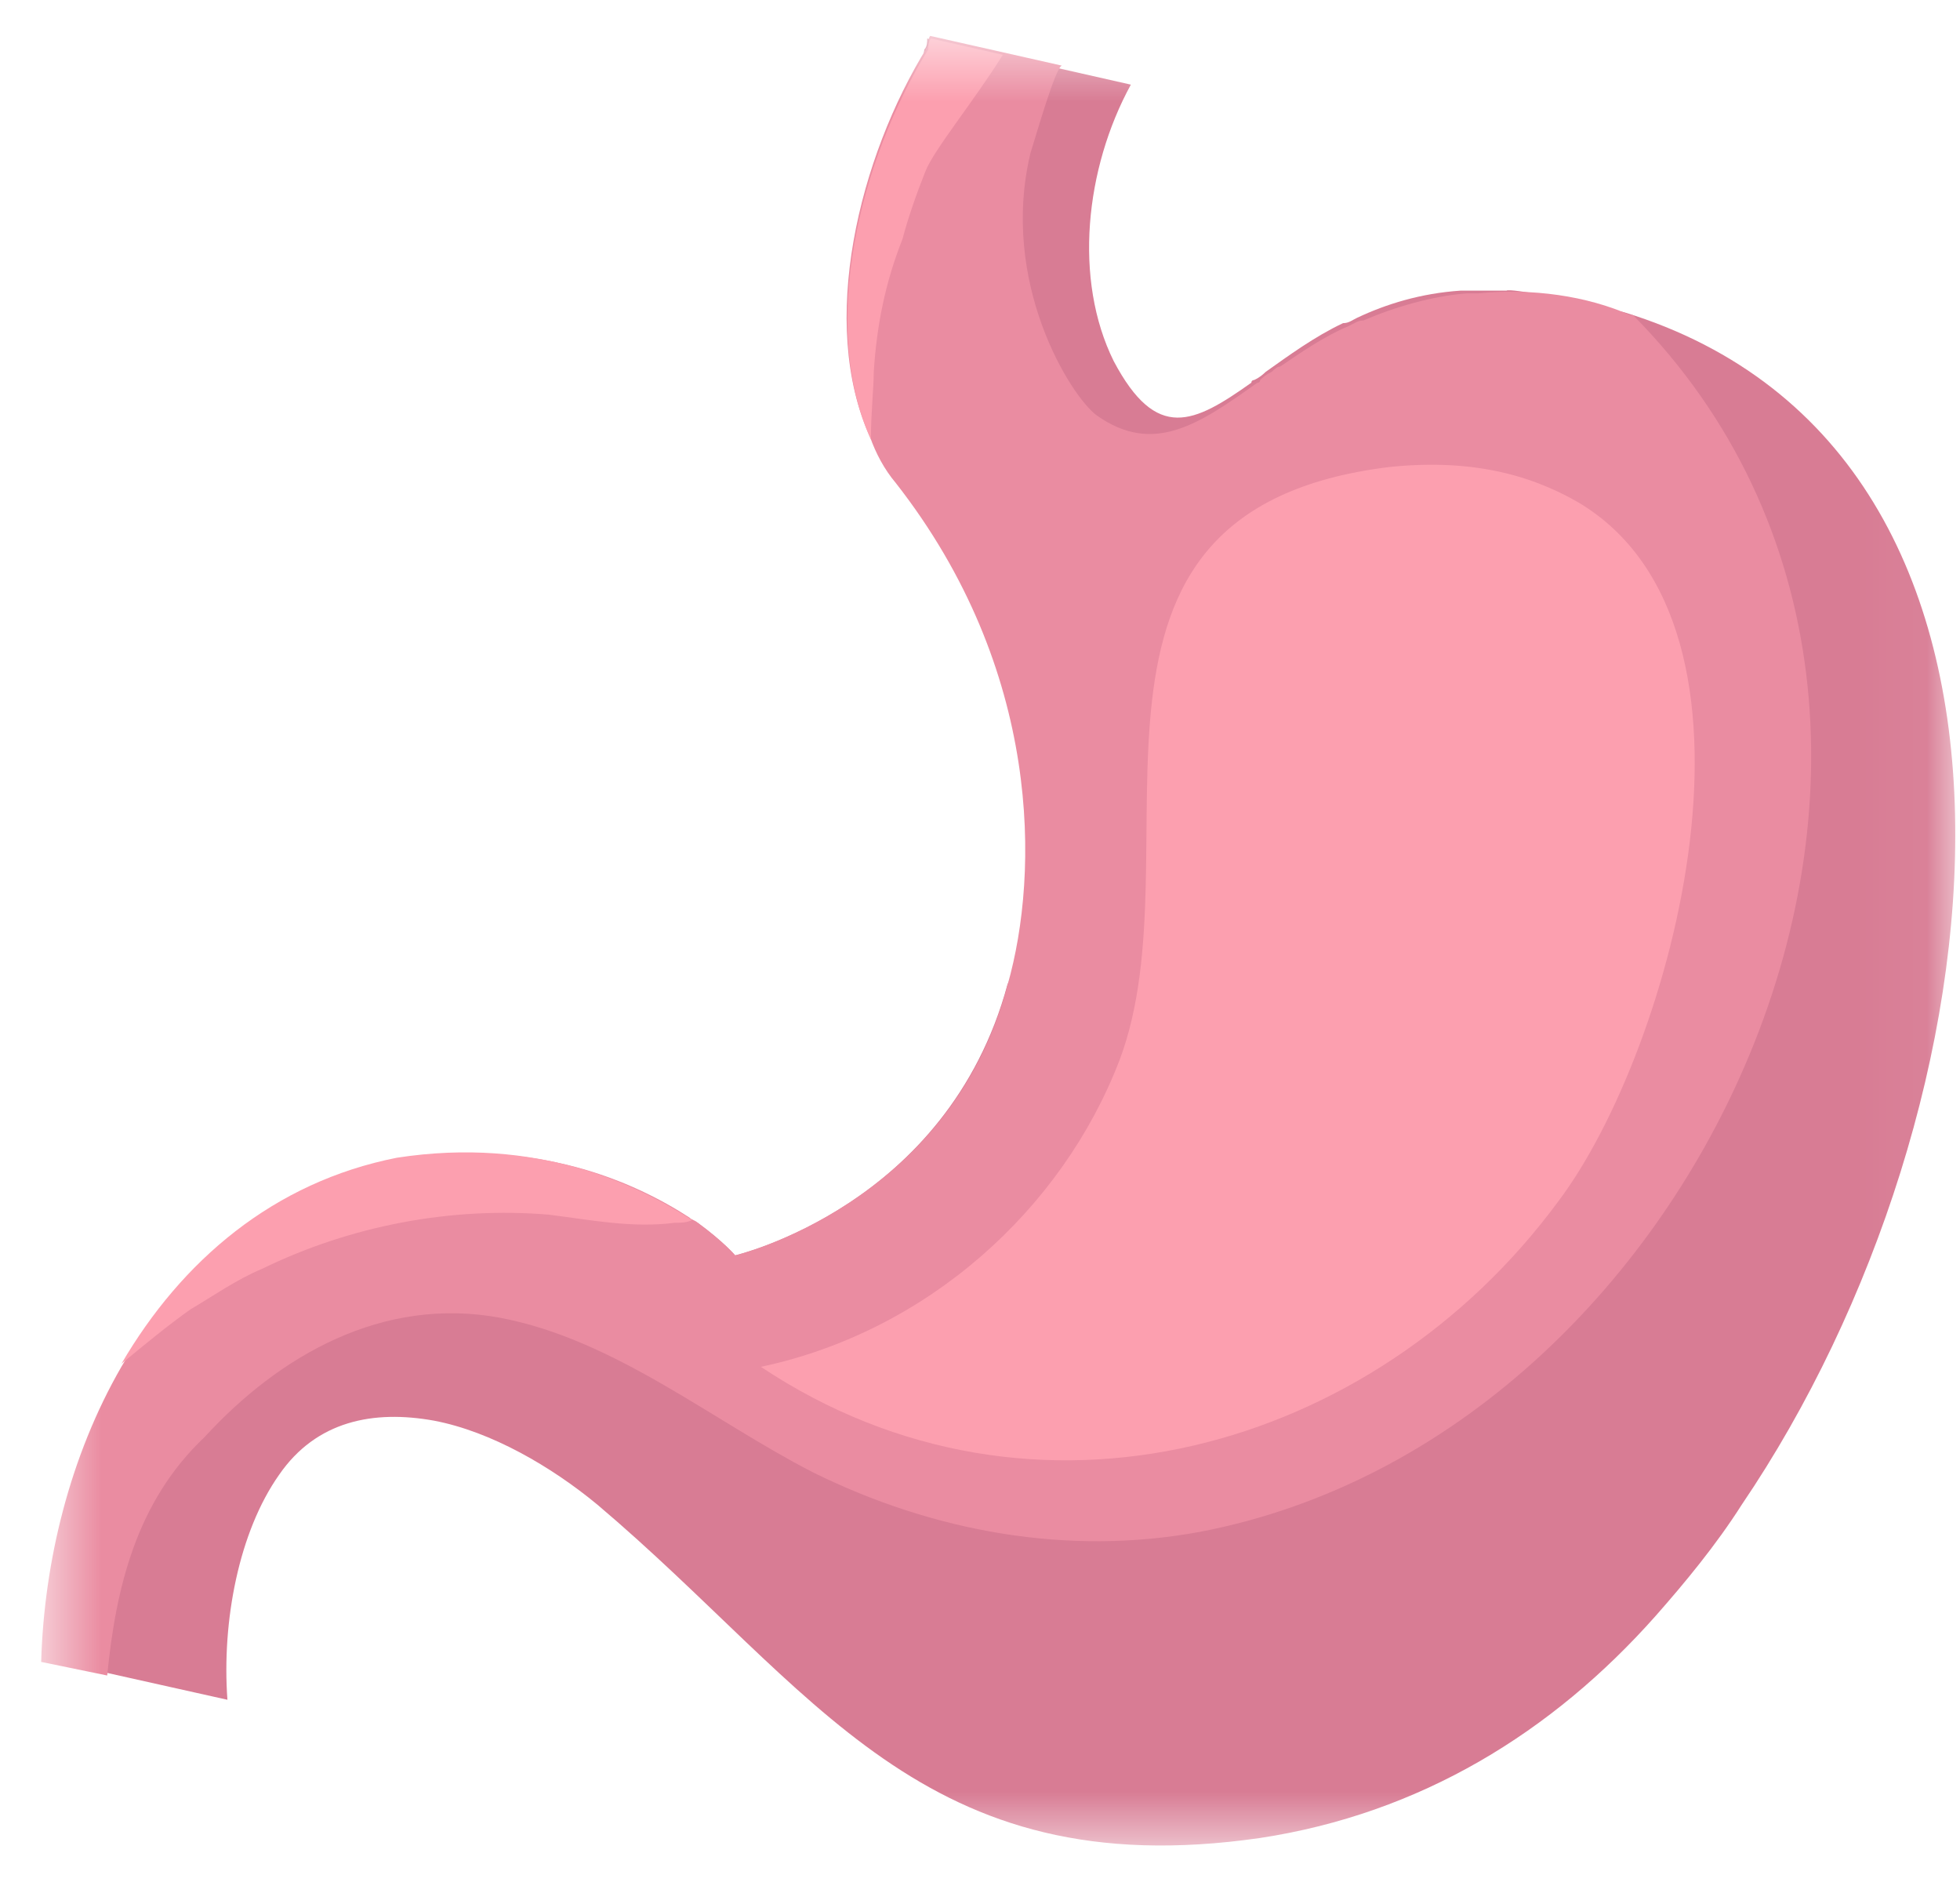 <svg width="29" height="28" viewBox="0 0 29 28" fill="none" xmlns="http://www.w3.org/2000/svg">
<g id="Clip path group">
<mask id="mask0_478_1868" style="mask-type:luminance" maskUnits="userSpaceOnUse" x="0" y="0" width="29" height="28">
<g id="clip1_2032_25080">
<path id="Vector" d="M28.956 0.547H0.609V27.366H28.956V0.547Z" fill="white"/>
</g>
</mask>
<g mask="url(#mask0_478_1868)">
<g id="Group">
<path id="Vector_2" d="M24.031 4.619C23.819 4.579 23.649 4.499 23.437 4.459C23.352 4.459 22.333 4.258 22.291 4.299C22.121 4.299 21.951 4.299 21.782 4.299C21.739 4.299 21.655 4.299 21.612 4.299C21.018 4.339 20.509 4.499 20.084 4.699C20 4.739 19.957 4.78 19.872 4.78C19.448 4.98 19.066 5.261 18.727 5.501C18.684 5.541 18.642 5.581 18.557 5.621C18.557 5.621 18.515 5.621 18.515 5.661C17.666 6.263 17.114 6.543 16.478 5.341C15.883 4.138 16.053 2.495 16.732 1.252L13.719 0.57C13.719 0.61 13.719 0.691 13.677 0.731C13.55 1.452 13.38 2.454 13.252 3.537C13.125 4.98 13.168 6.503 13.847 7.466C15.841 10.432 15.799 12.797 14.907 14.561C14.016 17.848 10.876 18.57 10.876 18.57C10.876 18.57 10.707 18.369 10.324 18.089C10.028 18.169 9.773 18.209 9.56 18.249C8.118 18.41 6.675 18.249 5.232 18.45C3.747 18.65 2.856 19.171 2.262 19.933C1.371 21.136 1.286 22.859 1.031 24.623L3.365 25.144C3.28 23.982 3.535 22.659 4.129 21.817C4.681 21.015 5.529 20.855 6.42 21.015C7.269 21.176 8.161 21.697 8.839 22.258C12.064 24.984 13.634 27.91 18.642 27.189C21.018 26.828 22.97 25.625 24.498 23.902C24.922 23.421 25.389 22.859 25.771 22.258C29.717 16.445 30.82 6.704 24.031 4.619Z" fill="#D87C94"/>
<path id="Vector_3" d="M25.816 15.765C24.416 19.012 21.53 21.938 17.754 22.66C15.801 23.021 13.807 22.66 12.025 21.778C10.539 21.016 9.096 19.814 7.399 19.493C5.659 19.172 4.131 20.054 3.028 21.257C2.01 22.219 1.713 23.502 1.586 24.785L0.609 24.584C0.652 23.101 1.034 21.537 1.798 20.215C2.689 18.691 4.047 17.529 5.872 17.168C7.909 16.807 9.394 17.488 10.2 18.01C10.242 18.05 10.285 18.05 10.327 18.09C10.709 18.37 10.879 18.571 10.879 18.571C10.879 18.571 14.062 17.809 14.91 14.562C15.377 12.918 15.419 9.912 13.255 7.146C13.085 6.945 12.958 6.705 12.873 6.464C12.109 4.781 12.704 2.335 13.722 0.692C13.764 0.652 13.722 0.571 13.764 0.531L15.717 0.972C15.631 0.932 15.292 2.135 15.249 2.255C14.783 4.179 15.844 5.863 16.226 6.144C17.074 6.745 17.754 6.264 18.602 5.663C18.602 5.663 18.645 5.663 18.645 5.622C18.687 5.582 18.729 5.542 18.814 5.502C18.857 5.462 18.899 5.422 18.941 5.422C19.239 5.222 19.578 4.981 19.96 4.821C20.045 4.781 20.087 4.741 20.172 4.741C20.639 4.54 21.19 4.38 21.7 4.34C21.742 4.34 21.827 4.34 21.869 4.34C22.675 4.259 23.482 4.38 24.118 4.66H24.161C27.174 7.707 27.428 12.037 25.816 15.765Z" fill="#EA8CA1"/>
<path id="Vector_4" d="M23.352 7.431C26.45 9.275 24.752 15.528 23.055 17.773C20.339 21.461 15.289 22.904 11.258 20.219C13.719 19.697 15.713 17.893 16.562 15.689C17.75 12.562 15.332 7.551 20.551 6.909C21.696 6.789 22.588 6.99 23.352 7.431Z" fill="#FC9FAF"/>
<path id="Vector_5" d="M12.928 5.501C12.928 5.742 12.886 6.102 12.886 6.503C12.122 4.82 12.716 2.374 13.735 0.731C13.735 0.691 13.735 0.61 13.777 0.57L14.838 0.811C14.413 1.492 13.819 2.214 13.692 2.535C13.565 2.855 13.437 3.216 13.353 3.537C13.098 4.178 12.971 4.82 12.928 5.501Z" fill="#FC9FAF"/>
<path id="Vector_6" d="M10.241 18.048C10.157 18.088 10.072 18.088 9.987 18.088C9.351 18.169 8.756 18.048 8.12 17.968C6.677 17.848 5.192 18.128 3.876 18.77C3.494 18.93 3.155 19.171 2.815 19.371C2.476 19.612 2.137 19.892 1.797 20.173C2.688 18.649 4.046 17.487 5.871 17.126C7.95 16.805 9.435 17.527 10.241 18.048Z" fill="#FC9FAF"/>
</g>
</g>
</g>
</svg>
